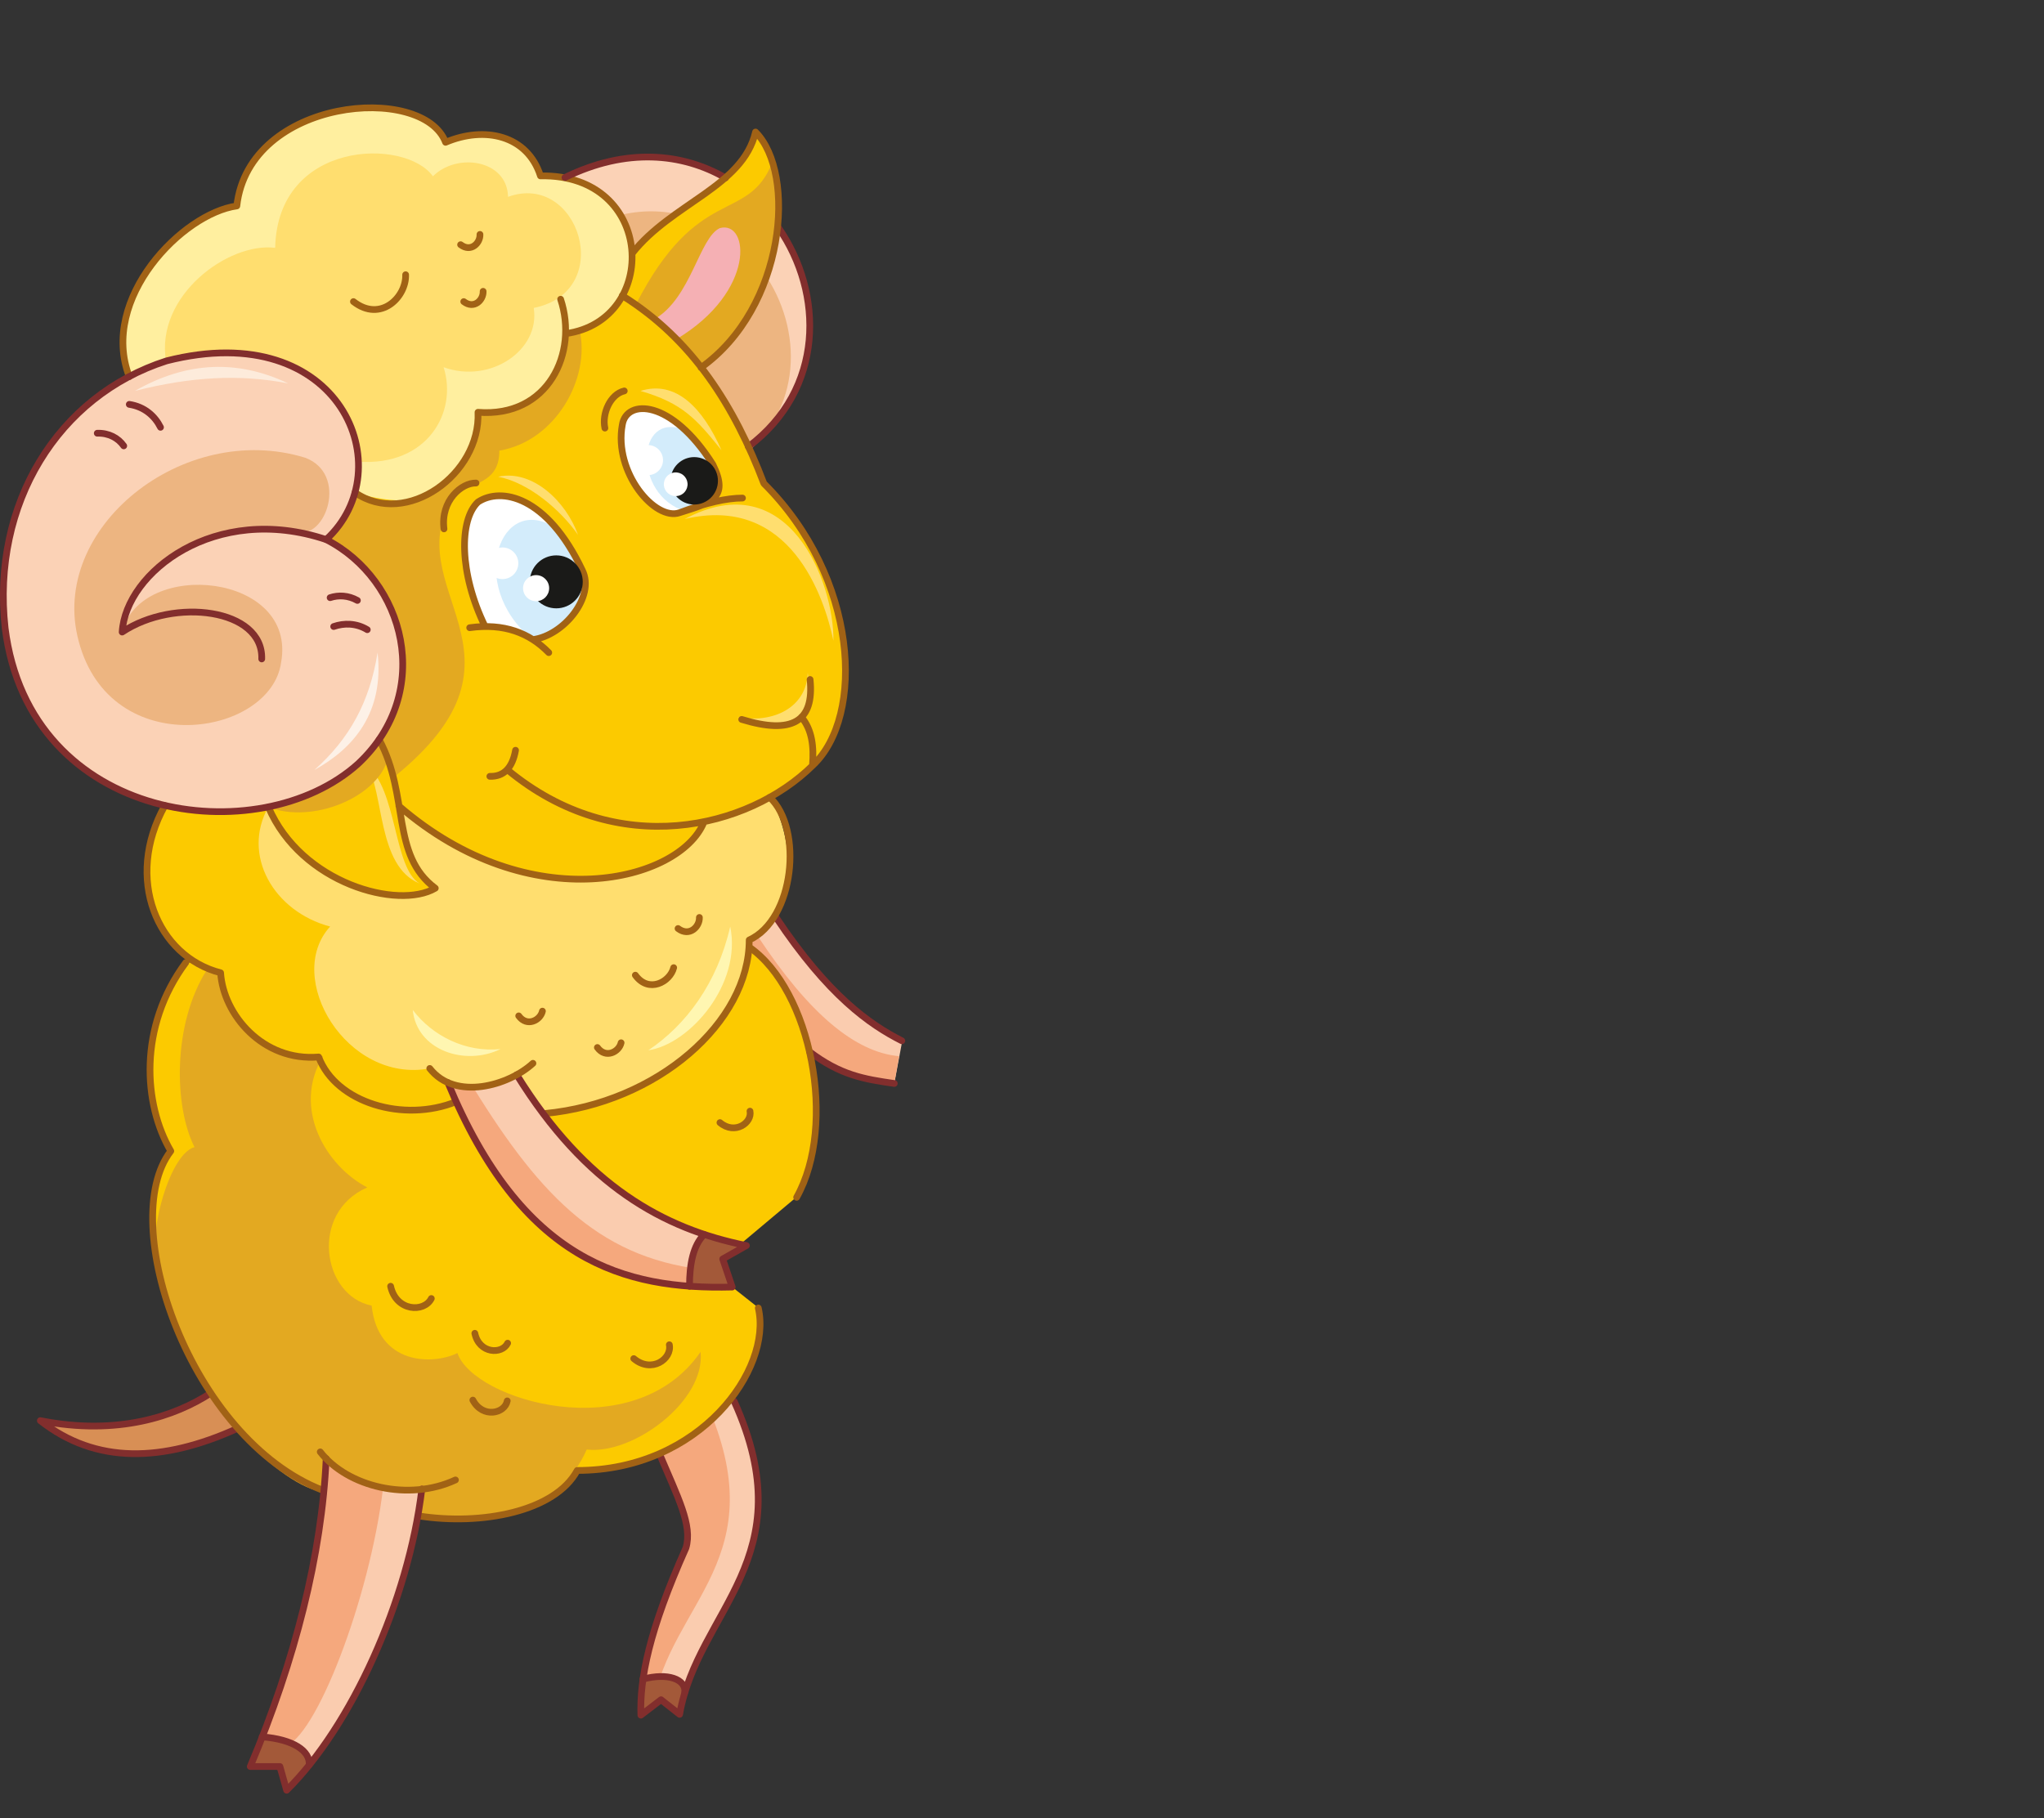 <?xml version="1.0" encoding="utf-8"?>
<!-- Generator: Adobe Illustrator 21.1.0, SVG Export Plug-In . SVG Version: 6.00 Build 0)  -->
<svg version="1.1" id="Layer_1" xmlns="http://www.w3.org/2000/svg" xmlns:xlink="http://www.w3.org/1999/xlink" x="0px" y="0px"
	 viewBox="0 0 517 460" style="enable-background:new 0 0 517 460;" xml:space="preserve">
<rect x="0" y="0" width="517" height="460" fill="#333333" stroke="none"/>
<style type="text/css">
	.st0{fill-rule:evenodd;clip-rule:evenodd;fill:#D88F55;}
	.st1{fill-rule:evenodd;clip-rule:evenodd;fill:#FACCAF;}
	.st2{fill-rule:evenodd;clip-rule:evenodd;fill:#F5A87D;}
	.st3{fill-rule:evenodd;clip-rule:evenodd;fill:#A35939;}
	.st4{fill:none;stroke:#822E2D;stroke-width:1.7;stroke-linecap:round;stroke-linejoin:round;stroke-miterlimit:22.926;}
	.st5{fill-rule:evenodd;clip-rule:evenodd;fill:#FCCA00;}
	.st6{fill-rule:evenodd;clip-rule:evenodd;fill:#FFDE6F;}
	.st7{fill-rule:evenodd;clip-rule:evenodd;fill:#FBD2B6;}
	.st8{fill-rule:evenodd;clip-rule:evenodd;fill:#EDB581;}
	.st9{fill-rule:evenodd;clip-rule:evenodd;fill:#E3A921;}
	.st10{fill-rule:evenodd;clip-rule:evenodd;fill:#F5B0B4;}
	.st11{fill-rule:evenodd;clip-rule:evenodd;fill:#FFFFFF;}
	.st12{fill-rule:evenodd;clip-rule:evenodd;fill:#D3ECFB;}
	.st13{fill-rule:evenodd;clip-rule:evenodd;fill:#FFEF9F;}
	.st14{fill:none;stroke:#A16215;stroke-width:1.7;stroke-linecap:round;stroke-linejoin:round;stroke-miterlimit:22.926;}
	.st15{fill-rule:evenodd;clip-rule:evenodd;fill:#FDEBDB;}
	.st16{fill-rule:evenodd;clip-rule:evenodd;fill:#FDF1E7;}
	.st17{fill-rule:evenodd;clip-rule:evenodd;fill:#1A1A18;}
	.st18{fill-rule:evenodd;clip-rule:evenodd;fill:#FFF6B1;}
</style>
<path class="st0" d="M60,361.4l-6.8-8.9c-8.8,5.7-23.3,10.8-43,6.9C24.3,370.5,41.2,369.9,60,361.4z"/>
<path class="st1" d="M185.7,354.5l-16,12.3c4.7,11.1,5.6,19.1,3.8,24.8c-9.4,21-11.7,33.2-11.4,42.3l5.1-3.9l4.7,3.7
	C176.4,407.2,203.6,394.3,185.7,354.5z"/>
<path class="st2" d="M178.5,354.5c-2.9,4.1-8.7,9.2-11.7,13.3c4.7,11.1,8.4,18.1,6.7,23.8c-9.4,21-11.7,33.2-11.4,42.3l3-2.3
	C169.6,405.2,196.4,394.3,178.5,354.5z"/>
<path class="st3" d="M162.6,424.8c3.7-0.8,9.1-0.4,11,2.1c-1.5,2-0.6,4.8-1.7,6.8l-4.7-3.7l-5.1,3.9
	C162,431.6,161.4,427.6,162.6,424.8z"/>
<path class="st4" d="M162.6,424.8c6.3-1.7,10.9,0,10.6,3.3"/>
<path class="st4" d="M166.8,367.8c4.7,11.1,8.4,18.1,6.7,23.8c-9.4,21-11.7,33.2-11.4,42.3l5.1-3.9l4.7,3.7
	c4.6-26.4,31.8-39.4,13.8-79.2"/>
<path class="st4" d="M53.2,352.5c-8.8,5.7-23.3,10.8-43,6.9c14.1,11.1,31,10.5,49.8,2"/>
<path class="st1" d="M228.2,263.4l-2,10.7c-7-0.2-14-2.5-21-7.8l-15.6-26.8l0.1-1.8l6.8-5.6C209.5,251.9,220.1,259.2,228.2,263.4z"
	/>
<path class="st2" d="M227.4,267.2l-1.2,6.9c-7-0.2-14-2.5-21-7.8l-15.6-26.8l0.1-1.8l2-0.8C204.8,256.7,216.4,266.2,227.4,267.2z"/>
<path class="st1" d="M106.7,376.7l-21.9-5.6c-1.1,24.2-10.2,48.8-21.6,75.8l7.5-0.8l1.8,6.8C87.6,437.7,103.3,405,106.7,376.7z"/>
<path class="st2" d="M96.9,376.4l-7.4-2.1l-7.1-5.3c-1.1,24.2-7.8,50.9-19.2,77.9l9.1,1.1l-0.4-6.2
	C79.7,440.1,93.5,404.6,96.9,376.4z"/>
<path class="st5" d="M81.6,377l0.9-8c7.1,5.3,16.2,8.5,24.6,7.4l-1.1,7.1c23.3,2.5,36.2-3.8,40.1-11.5c25.4-0.5,47.5-17.3,45.8-41.1
	l-6.7-5.3l-2.4-7.1l18.7-15.7c8.6-18.7,6.7-48.5-12-63.3l-142.4,4c-12.1,16.3-10.7,35.9-3.8,47.7C29,309.7,49.5,365.4,81.6,377z"/>
<path class="st6" d="M115.2,278.6l-1.9-4.7c4.2,1.4,11.6,2.1,17.5-2l7.1,9.7c31.5-3.3,51.3-25.8,51.7-43.9
	c11.8-3.8,12.2-23.9,5.2-36.1L90.6,185.5l-48.9,18.3c-10.3,18.5-1.9,39.1,14.1,42.3c0.7,10.6,10.7,22.5,24.8,21.3
	C84.9,278.9,102,283.9,115.2,278.6z"/>
<path class="st5" d="M115.2,278.6l-1.9-4.7l-4.6-3.6c-21,3.9-37-23-25.2-35.9c-14.3-3.8-22.5-18.1-15.6-30.3l-12.6-5.5l-13.7,5.1
	c-10.3,18.5-2.4,39.1,14.1,42.3c0.7,10.6,10.7,22.5,24.8,21.3C84.9,278.9,102,283.9,115.2,278.6z"/>
<path class="st7" d="M189.3,113l-31.9-38.2l-14.5-30c14.1-7.3,27.6-7.3,40.6,0.1l13.4,12.7C208.4,74.2,208.7,98.5,189.3,113z"/>
<path class="st8" d="M186.8,116.3l-27.3-32.6l-12.4-25.6c12-6.2,23.6-6.2,34.6,0.1L193.2,69C203.1,83.2,203.3,103.9,186.8,116.3z"/>
<path class="st5" d="M177.3,93c-7.4-7.8-14.4-14.5-20-18.2l2.1-5.7l0.4-5c10-12.7,28-16.9,31.2-30.7C201.5,43.9,198.7,77.8,177.3,93
	z"/>
<path class="st9" d="M177.4,93c-4.4-5.9-9.4-10.6-16.6-15.9c15.8-30.9,28.3-20.3,34.6-36.1C201.1,59.6,191.6,84.6,177.4,93z"/>
<path class="st7" d="M82.5,136.5c19.3-17.7,3.9-56.5-40.4-45.2c-27.4,8.8-44.3,36.1-40.8,67.6c6.2,49.5,64.4,56.8,89.3,34.3
	C110,175,102.4,146.7,82.5,136.5z"/>
<path class="st10" d="M171.1,85.8l-5.5-5.1c9.2-5.3,11.3-20.7,16.5-23C189.5,55.7,191.3,73.7,171.1,85.8z"/>
<path class="st5" d="M100.8,203.5c3.1,7,0.4,15,9.4,21.1c-16.5,6.7-33.6-3.8-42.2-20.5c44-9.7,40.9-52,14.5-67.6
	c3.8-4.7,6.6-7.9,7.3-11.9l52.8-45.7l14.8-4.1c17.8,11.1,28.4,28,35.8,47.5c24,23.9,25.6,58.9,12.4,71.3c-6.6,6.5-16,12-26.8,14.1
	C171.6,220.8,141.1,235.2,100.8,203.5z"/>
<path class="st11" d="M171.9,129.8c-6.2,2.2-16.7-10.2-14.5-22.2c1-6.6,12.4-6.6,22.9,10C184.6,126.3,179.7,127.2,171.9,129.8z"/>
<path class="st11" d="M134.6,161.7c-2.3-2.3-6.3-3.4-12-3.2c-6.6-13.5-6.6-27-1.8-31.5c5.7-3.8,17.4-1.7,26.4,17.3
	C150.5,150.8,142.5,160.8,134.6,161.7z"/>
<path class="st12" d="M173.3,129.3l6.4-2c3.6-4.1,1.4-10.2-6.5-18.5C160.8,103.7,160,125.3,173.3,129.3z"/>
<path class="st12" d="M134.6,161.7c15.7-6,16.1-14.5,6.1-28C126.7,124.2,117.8,147.9,134.6,161.7z"/>
<path class="st13" d="M143.1,84.2c0.1,13.4-7.3,20.1-22.2,20.1c-2.2,17-10.3,26.7-31.1,20.3l0.8-7.8l-1.2-40.5l-47.4,15l-9.4,3.9
	c-8-19.8,13.5-41.3,27.2-43.2C63,24.6,107,20.9,112.7,35.9c9.9-4.2,20.7-1.8,24,8.5C165.9,43.9,167,80.9,143.1,84.2z"/>
<path class="st6" d="M92.7,193.5c4.5,6.7,2.6,25.6,13.4,30C99.5,219.5,100.5,199.7,92.7,193.5z M146.2,135.3
	c-4.5-6.4-12.5-13.2-20.2-14.7C134.7,118.7,143.2,126.9,146.2,135.3z M182.5,113.9c-6.4-7.9-9.8-11.9-20.5-15
	C170.9,96.1,177.7,103.1,182.5,113.9z M186.5,181.5c10.4,1.6,17.6-3.4,17.8-11.3C206.5,182.1,199,187.5,186.5,181.5z M210.8,162.1
	c-2.3-11-10.9-37.1-37.6-30.8C199.6,117.2,211,147.5,210.8,162.1z"/>
<path class="st3" d="M66.3,439.4c3.9-0.9,11.5,2.8,11.9,7.1c-1.6,2.1-4.6,4.3-5.7,6.3l-1.7-6h-7.5C63.8,444.5,65.1,442.4,66.3,439.4
	z"/>
<path class="st9" d="M107,376.4c-8.3,2-17.4-0.6-24.6-7.4l-0.6,8.4c-9.7-0.8-34.2-21.9-41.9-56c-3-6.8,2.5-29.3,9.3-31.2
	c-5.2-10.2-5.6-31.1,3.1-44.8l3.4,0.6c3.6,16.5,13.4,21.5,26,21.2c-8,13.3,0.9,27.9,11.2,33.2c-14.7,6.4-11.4,27.4,1.1,29.9
	c1.6,15,15.4,15.1,21.7,12c4,11.9,44.6,24.2,61.5-0.3c1.3,12.4-17.1,26.1-28.8,24.7c-6.5,14.8-22.9,20.7-42.4,16.7L107,376.4z"/>
<path class="st9" d="M99.5,196.7l-1.4-4.7c-2.7,9.7-19,16.5-30.2,12.2c38.3-6.3,46.3-51.2,14.5-67.6c5-4.5,3.8-6.4,7.3-11.9
	c16.5,9.1,32.8-9,31.1-20.3c13.3,0.8,20.7-5.9,22.2-20.1l3.6-0.8c2.8,12.1-6,28.1-20.3,30.5c0,7.4-5.2,8-11.1,10.7
	C99.1,149.1,138.8,165.1,99.5,196.7z"/>
<path class="st6" d="M112.2,92.9c3.6,11.3-4,25.1-21.6,23.9c0.5-18.3-20-33.2-48.6-25.4c-2.8-16.6,15.8-30.2,27.6-28.7
	c0.6-27.3,32.9-27.9,39.9-18.1c6.1-6.1,18.8-4.2,19,5.2c17.9-6.5,27.5,23.9,6.5,28.1C136.7,88.5,124.1,97.2,112.2,92.9z"/>
<path class="st8" d="M75.1,134.6c-23-3.2-42.9,9.6-44.2,25.2c4.9-18.6,44.3-14.8,40.2,7.8c-2.6,18.7-43.1,25.3-51.2-5.4
	c-7.7-28.5,26.4-55.9,57.3-46.4C88.1,119.9,82.5,136.5,75.1,134.6z"/>
<path class="st14" d="M187.8,126c-4,0-9.3,1.2-15.9,3.7c-6.2,2.2-16.7-10.2-14.5-22.2c1-6.6,12.4-6.6,22.9,10
	c4.3,8.7-0.6,9.7-8.4,12.2 M122.7,158.5c-6.6-13.5-6.6-27-1.8-31.5c5.7-3.8,17.4-1.7,26.4,17.3c3.3,6.6-4.7,16.5-12.5,17.5
	 M118.8,158.8c8.7-1.2,15.1,1.3,20,6.3 M120.4,122.2c-3.6-0.1-9,4.4-8.1,11.6 M157.9,98.9c-3.5,0.8-5.7,5.7-4.9,9.4"/>
<path class="st15" d="M72.9,97c-12.3-2.4-24.6-1.7-38.8,1.9C47.4,91.3,60.3,91,72.9,97z"/>
<path class="st16" d="M79.5,194.8c8.8-7.8,14-17.1,16-29.7C97.2,180.2,89.5,189.3,79.5,194.8z"/>
<path class="st14" d="M32.7,95.3c-7.6-19.8,13.5-41.3,27.2-43.2C63,24.7,107,21,112.7,36c9.9-4.2,20.7-1.8,24,8.5
	c29.1-0.6,30.3,36.6,6.4,39.9 M141.8,75.7c4.5,13.5-3.1,30-20.9,28.6c0.7,15.6-18.1,29.3-31.1,20.3"/>
<path class="st4" d="M82.5,136.5c-28.1-9.4-50.7,8.3-51.6,23.4c13.2-8.8,35.7-5.9,35.3,6.8"/>
<path class="st4" d="M196.9,57.6c11.5,16.6,11.7,40.9-7.6,55.4 M142.9,44.9c15.5-7.6,29.7-6.2,40.6,0.1"/>
<path class="st14" d="M187.6,182c12.7,3.9,18.4,0.6,17.3-10.1 M202.7,181.4c2.7,3.2,3.2,7.5,2.8,12.2 M123.9,196.4
	c3.5,0.1,5.7-2.1,6.5-6.6 M178,208.1c-6.1,14.7-43.7,24.7-77.1-4.2 M95.9,187.1c7.7,14.3,2.9,29.2,14.2,37.6
	c-9.3,5.5-33.9-1.1-42.2-20.5 M159.9,64.1c10-12.7,28-16.9,31.2-30.7c10.4,10.4,7.6,44.4-13.8,59.6 M157.4,74.8
	c17.8,11.1,28.4,28,35.8,47.5c24,23.9,25.6,58.9,12.4,71.3c-16.3,16.1-49.5,24.2-77.3,1.1"/>
<path class="st4" d="M196.3,232.1c13.2,19.8,23.7,27.1,31.8,31.2"/>
<path class="st14" d="M194.7,201.7c8.5,8,6.2,30.9-5.2,36.1c0,20.8-23.2,41.2-51.7,43.9 M41.7,203.8c-10.3,18.5-1.9,38.2,14.1,42.3
	c0.7,10.6,10.7,22.5,24.8,21.3c4.4,11.6,21.5,16.7,34.8,11.3"/>
<path class="st1" d="M130.8,271.9c-5.9,3.5-11.7,4.2-17.5,2c18.7,45.2,44.6,52.4,71.9,51.7l-2.4-7.1l6-3.4
	C167.9,310.9,148.2,300,130.8,271.9z"/>
<path class="st2" d="M119.7,275.1l-6.4-1.2c18.7,45.2,44.6,52.4,71.9,51.7l-2.4-7.1l-2.7,2.9C152.5,319,137.1,303.3,119.7,275.1z"/>
<path class="st14" d="M105.9,383.5c15.9,2.5,34.5-1.1,40.1-11.5c31.1,0,49.4-25.6,45.8-41.1 M47,243.5
	c-12.1,16.3-10.7,35.9-3.8,47.7C29.4,309.1,48,363.9,81.6,377"/>
<path class="st3" d="M177.7,312.1c-2.3,4.5-3.4,8.9-3.3,13.3c3.6,0.3,7.2,0.3,10.8,0.2l-2.4-7.1l6-3.4
	C185.1,314.4,181.4,313.4,177.7,312.1z"/>
<path class="st4" d="M178.1,312.3c-2.8,2.8-3.7,7.5-3.7,13.1"/>
<path class="st4" d="M204.8,266.1c7.8,5.9,13.7,6.9,21.4,8"/>
<path class="st14" d="M189.5,239.6c15.7,10.9,22.3,44.9,12,63.3"/>
<path class="st4" d="M32.7,102.3c3.9,0.6,6.5,3,7.9,5.8"/>
<path class="st4" d="M24.6,109.6c2.9-0.1,5.3,1.2,6.7,3.2"/>
<path class="st4" d="M90.4,151.9c-2.3-1.3-4.8-1.4-6.9-0.7"/>
<path class="st4" d="M92.9,159.3c-2.8-1.7-5.9-1.7-8.5-0.8"/>
<ellipse class="st17" cx="140.7" cy="147.2" rx="6.7" ry="6.7"/>
<circle class="st11" cx="135.6" cy="148.8" r="3.3"/>
<circle class="st11" cx="127.1" cy="142.5" r="4"/>
<circle class="st11" cx="163.9" cy="116.4" r="3.8"/>
<ellipse transform="matrix(0.11 -0.994 0.994 0.11 35.307 282.799)" class="st17" cx="175.6" cy="121.7" rx="6" ry="6"/>
<ellipse transform="matrix(0.11 -0.994 0.994 0.11 30.246 278.899)" class="st11" cx="170.9" cy="122.6" rx="3" ry="3"/>
<path class="st4" d="M82.5,369c-1.1,24.2-7.8,50.9-19.2,77.9h7.5l1.7,6c16.3-16.1,30.8-47.9,34.2-76.2"/>
<path class="st4" d="M66.3,439.4c7.9,0.6,12.2,3.6,11.9,7.1"/>
<path class="st4" d="M113.3,273.9c18.7,45.2,44.6,52.4,71.9,51.7l-2.4-7.1l6-3.4c-20.9-4.2-40.7-15.1-58.1-43.2"/>
<path class="st4" d="M82.5,136.5c19.3-17.7,3.9-56.5-40.4-45.2c-27.4,8.8-44.3,36.1-40.8,67.6c6.2,49.5,64.4,56.8,89.3,34.3
	C110,175,102.4,146.7,82.5,136.5z"/>
<path class="st14" d="M120.1,337.3c1.1,5.2,6.9,5.4,8.3,2.5 M119.6,354.2c2.5,4.7,8.1,3.4,8.7,0.2 M160.3,343.7
	c4.5,3.8,9.7,0.1,9-3.5 M182.1,284c3.8,3.2,8.2,0,7.6-2.9 M171.5,234.9c2.9,2.2,5.5-0.5,5.4-2.8 M160.7,246.7
	c3.4,4.7,8.8,1.7,9.7-1.9 M151.1,265c2.1,2.9,5.5,1.1,6-1.2 M131.2,257c2.1,2.9,5.5,1.1,6-1.2 M117.3,76.3c2.6,2,5-0.4,4.9-2.6
	 M116.5,61.9c2.6,2,5-0.4,4.9-2.6 M89.4,76.3c6.9,5.4,13.4-1.2,13.2-6.8 M81,367.3c6.9,8.9,22.4,12.6,34.2,7.1 M134.8,269
	c-6.1,5.6-19.6,9.6-26.1,1.3 M98.8,325.4c1.4,6.4,8.5,6.7,10.3,3.1"/>
<path class="st18" d="M126.6,265.4c-8.8,0.9-17.2-3.3-22.2-9.9C105.4,265.7,117.6,269.8,126.6,265.4z M164,265.7
	c9.5-6.4,17.4-16.9,20.7-31.3C187.7,249,174.4,264.2,164,265.7z"/>
</svg>
